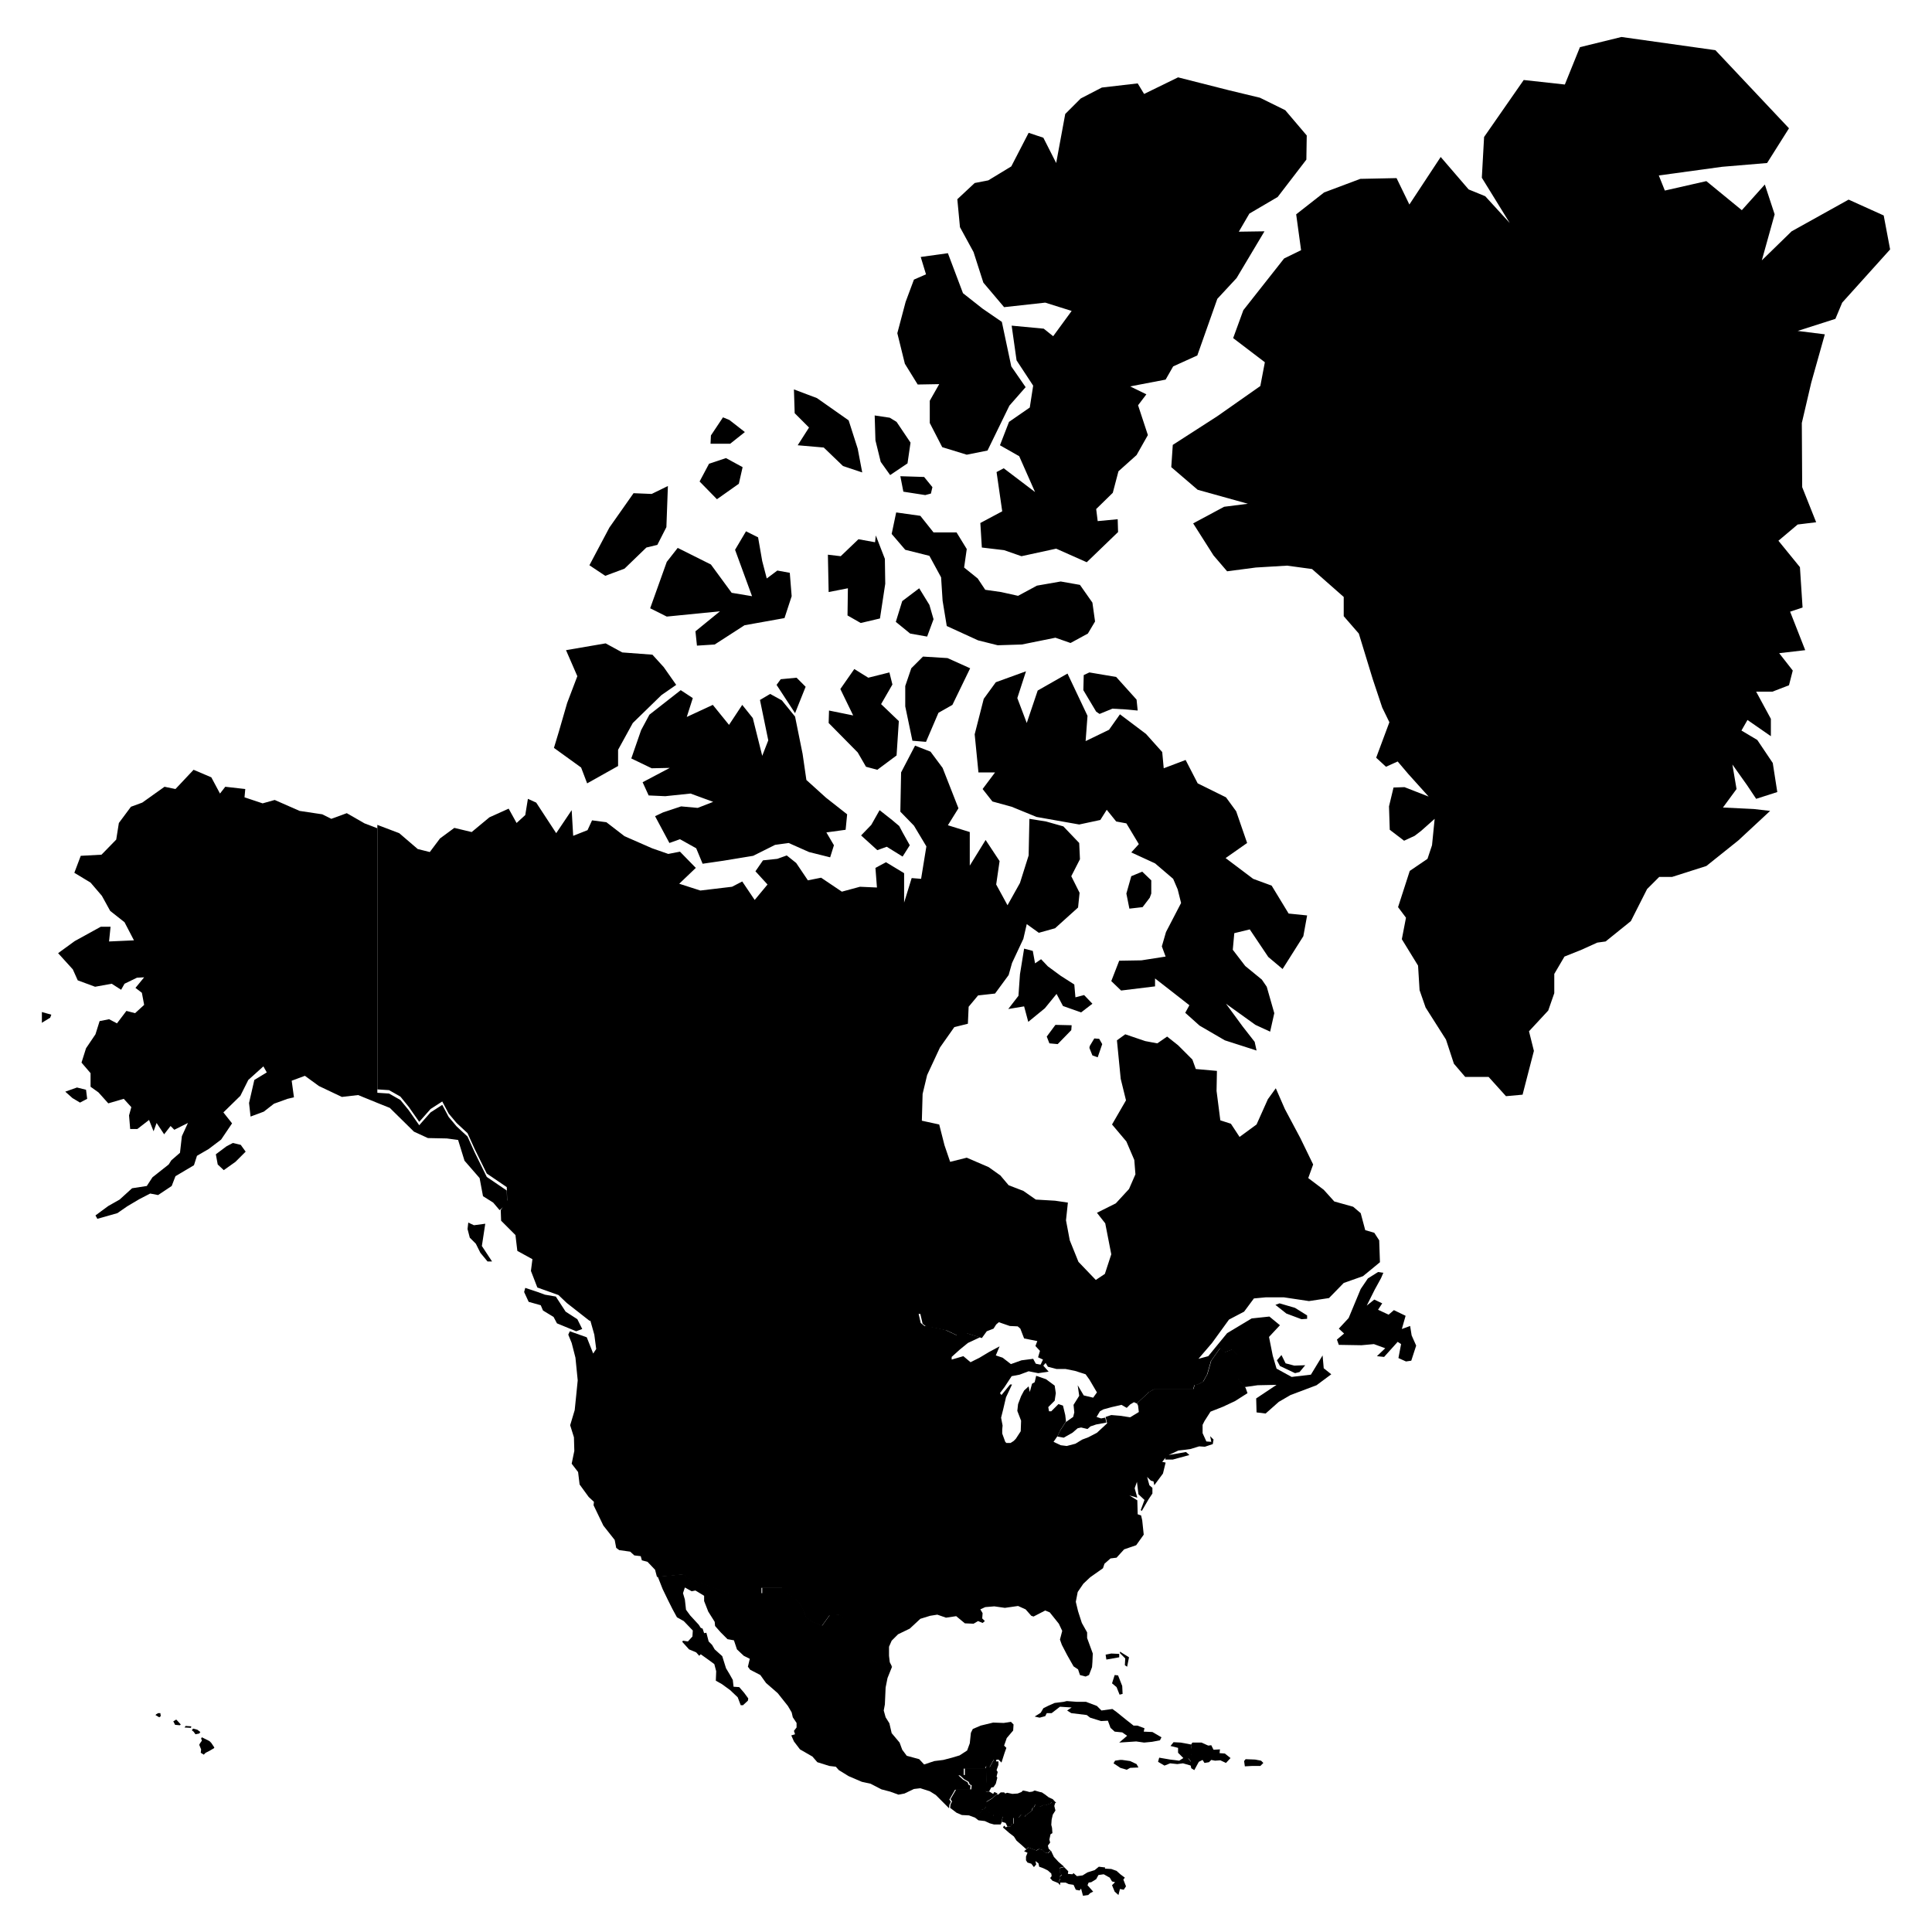 <?xml version="1.0" encoding="utf-8"?>
<!-- Generator: Adobe Illustrator 28.3.0, SVG Export Plug-In . SVG Version: 6.00 Build 0)  -->
<svg version="1.1" xmlns:amcharts="http://amcharts.com/ammap"
	xmlns="http://www.w3.org/2000/svg" xmlns:xlink="http://www.w3.org/1999/xlink" x="0px" y="0px"
	viewBox="0 0 512 512"
	style="enable-background:new 0 0 512 512;" xml:space="preserve">
<defs>

		<amcharts:ammap  bottomLatitude="7.119" leftLongitude="-169.517" projection="mercator" rightLongitude="-12.19" topLatitude="83.647">
		</amcharts:ammap>
</defs>
<g>
	<path id="BS" d="M297.5,448.9l-0.8,0.2l-0.8-2l-1.2-1l0.7-2.2l0.9,0.1l1.1,2.8L297.5,448.9z M296.6,439.2l-3.4,0.6l-0.2-1.3
		l1.5-0.3l2.1,0.1L296.6,439.2z M299.2,439.2l-0.5,2.5l-0.6-0.4l0.1-1.8l-1.4-1.4l0-0.4L299.2,439.2z"/>
	<path id="BZ" d="M261.3,468.6l0-0.5l0.4-0.2l0.6,0.4l1.1-2l0.6,0l0,0.5l0.6,0l0,0.9l-0.5,1.4l0.3,0.5l-0.3,1.2l0.2,0.3l-0.4,1.6
		l-0.6,0.9l-0.6,0.1l-0.6,1.1h-0.9l0.2-3.6L261.3,468.6z"/>
	<path id="CA" d="M232,116.7l-0.2-6.6l4,0.6l1.8,1.1l3.7,5.5l-0.8,5.5l-4.6,3.1l-2.5-3.5L232,116.7z M246.7,130.8l0.4-1.7l-2.2-2.7
		l-6.3-0.2l0.8,4.1l5.8,0.9L246.7,130.8z M287.1,182.9l3.4,5.7l0.9,0.6l3.4-1.4l3.4,0.2l3.3,0.3l-0.3-2.9l-5.4-6l-7.1-1.2l-1.5,0.7
		L287.1,182.9z M214.4,113.3l-3,4.7l6.9,0.6l5.1,4.9l5.1,1.7l-1.2-6.3l-2.4-7.5l-8.4-5.9l-6.1-2.3l0.2,6.3L214.4,113.3z
		 M243.2,101.9l5.7-0.1l-2.5,4.4l0,5.9l3.3,6.4l6.5,2l5.5-1.1l5.8-11.9l4.3-4.9l-3.8-5.5l-2.5-11.8l-5.1-3.5l-5.2-4.1l-4-10.6
		l-7.2,1l1.4,4.6l-3.2,1.4l-2.2,5.9l-2.2,8.3l2,8.1L243.2,101.9z M172.3,161.2l4.4,2.2l14.1-1.4l-6.5,5.3l0.4,3.8l4.7-0.3l7.9-5.1
		l10.6-1.9l1.9-5.8l-0.5-6.2l-3.3-0.6l-2.8,2.1l-1.2-4.6l-1.1-6.3l-3.2-1.6l-2.9,4.9l4.5,12.3l-5.4-0.9l-5.5-7.5l-8.8-4.4l-2.9,3.7
		L172.3,161.2z M197.4,114.5l-4.1-3.2l-1.7-0.7l-3.2,4.8l-0.1,2.2l5.2,0L197.4,114.5z M195.8,128.2l1-4.4l-4.4-2.4l-4.5,1.5
		l-2.5,4.7l4.6,4.7L195.8,128.2z M228.1,165.1l5.1-1.2l1.4-9.2l-0.1-6.6l-2.4-6.2l-0.2,1.8l-4.4-0.8l-4.7,4.5l-3.4-0.4l0.2,9.9
		l5.1-1l-0.1,7.2L228.1,165.1z M224.5,215.8l-5.6-4.4l-5.2-4.7l-1-6.9l-2-9.9l-3.5-4.3l-3.1-1.7l-2.7,1.6l2.2,10.7l-1.6,4.1l-2.5-10
		l-2.8-3.5l-3.5,5.3l-4.3-5.3l-6.9,3.2l1.6-5l-3.2-2.1l-8.3,6.5l-2.2,4.1l-2.6,7.5l5.4,2.6l4.8-0.1l-7.2,3.8l1.6,3.5l4.4,0.2
		l6.7-0.7l6,2.2l-4.1,1.6l-4.4-0.4l-4.8,1.6l-2.1,1l3.8,7.1l2.8-1l4.3,2.4l1.7,4.1l5.5-0.8l7.9-1.3l5.8-2.9l3.6-0.5l5.4,2.4l5.6,1.4
		l1-3.2l-2-3.4l5.1-0.7L224.5,215.8z M233.1,214.7l-2.2,3.9l-2.7,2.8l4.3,3.9l2.5-0.9l4.2,2.6l1.9-3l-1.9-3.4l-0.9-1.7l-1.9-1.6
		L233.1,214.7z M213.5,182l-2.4-2.4l-4.2,0.4l-1.1,1.5l4.9,7.5L213.5,182z M245.4,196.6l3.3-7.7l3.7-2.1l4.7-9.7l-6-2.7l-6.5-0.4
		l-3.1,3.1l-1.6,4.7l0,5.4l1.9,9.1L245.4,196.6z M264.4,171l6.4-0.2l8.9-1.8l4,1.4l4.6-2.5l1.9-3.2l-0.7-5l-3.3-4.7l-5.1-0.9
		l-6.3,1.1l-5,2.7l-4.5-1l-4.2-0.6l-2-3l-3.6-2.9l0.7-4.9l-2.7-4.4l-6.1,0l-3.5-4.4l-6.4-0.9l-1.2,5.7l3.6,4.2l6.4,1.6l3.1,5.7
		l0.4,6.2l1.1,6.7l8.3,3.8L264.4,171z M165.5,150.7l5.8-5.6l2.9-0.7l2.4-4.7l0.4-10.9l-4.3,2.1l-4.8-0.2l-6.4,9.1l-5.3,10l4.2,2.8
		L165.5,150.7z M245.7,168.7l1.7-4.6l-1.1-3.8l-2.7-4.4l-4.5,3.4l-1.7,5.5l3.8,3.1L245.7,168.7z M236.5,181.4l-0.8-3.2l-5.6,1.4
		l-3.7-2.3l-3.7,5.3l3.4,7l-6.4-1.3l-0.1,3.3l7.7,7.8l2.2,3.8l3,0.8l5.1-3.8l0.6-9.1l-4.7-4.5L236.5,181.4z M154.3,352.2l-1.3-2.6
		l-3.1-2l-1.5-2.3l-1.1-1.7l-2.9-0.5l-1.9-0.7l-3.3-1.1l-0.3,1.1l1.2,2.6l3.2,0.9l0.6,1.4l2.8,1.7l0.9,1.7l5.1,2.1L154.3,352.2z
		 M289.5,266l-2.2-2.3l-2.3,0.6l-0.3-3.4l-3.6-2.3l-3.4-2.5l-1.8-1.9l-1.6,1.1l-0.6-3.3l-2.3-0.6l-1.1,6.8l-0.4,5.7l-2.7,3.5
		l4.2-0.7l1.1,4.1l4.4-3.6l3.1-3.8l1.7,3.2l4.8,1.7L289.5,266z M155.6,207.6l8.2-4.6v-4.3l3.9-7.1l7.6-7.4l3.9-2.7l-3.3-4.7l-3-3.3
		l-8-0.6l-4.4-2.4l-10.5,1.8l3,6.9l-2.7,7.1l-2.2,7.6l-1.3,4.3l7.2,5.2L155.6,207.6z M304.7,237.9l0.4-1.1l0-3.5l-2.4-2.3l-2.9,1.2
		l-1.3,4.6l0.8,4l3.5-0.4L304.7,237.9z M331.2,246.3l4.9,7.3l3.8,3.2l5.5-8.7l1-5.5l-4.9-0.5l-4.5-7.4l-4.9-1.8l-7.3-5.5l5.7-4
		l-2.9-8.4l-2.7-3.7l-7.5-3.7l-3.2-6.2l-5.8,2.2l-0.4-4.3l-4.3-4.8l-6.9-5.2l-2.9,4.1l-6.2,3l0.5-6.7l-5.3-11.2l-7.9,4.5l-2.9,8.6
		l-2.5-6.6l2.3-7.1l-8,2.9l-3.2,4.4l-2.4,9.4l1,10.1l4.4,0l-3.3,4.4l2.6,3.3l5.1,1.4l6.6,2.7l11.3,2l5.6-1.2l1.7-2.7l2.5,3.1
		l2.7,0.5l3.3,5.5l-2,2.2l6.3,2.9l4.8,4.1l1.2,2.8l0.9,3.6l-4,7.7l-1.1,3.8l1,2.7l-6.4,1l-5.9,0.1l-2.1,5.4l2.6,2.5l9-1.1l0-2.1
		l4.5,3.5l4.6,3.6l-1.1,2l3.8,3.4l6.7,3.9l8.4,2.7l-0.5-2.3l-3.2-4.1l-4.4-6l7.8,5.6l3.9,1.8l1.1-4.9l-2-7l-1.3-1.9L330,256
		l-3.3-4.3l0.4-4.4L331.2,246.3z M258,66.8l2.6,8.1l5.5,6.5l10.9-1.2l7,2.2l-4.9,6.7l-2.5-2l-8.5-0.8l1.3,9.2l4.4,6.7l-0.9,5.8
		l-5.5,3.8L265,118l5.1,2.9l4.2,9.5l-8.3-6.3l-1.9,1l1.5,10.4l-5.8,3.1l0.4,6.5l5.9,0.7l4.6,1.6l9.2-2l8.1,3.6l8.3-8l-0.1-3.4
		l-5.3,0.5l-0.4-3.2l4.4-4.3l1.5-5.7l4.8-4.3l3-5.3l-2.6-7.9l2.2-2.9l-4.3-2.1l9.4-1.8l2-3.5l6.4-2.9l5.3-15l5.1-5.5l7.4-12.4
		l-6.8,0.1l2.8-4.8l7.5-4.4l7.6-9.9l0.1-6.4l-5.7-6.7l-6.7-3.3l-8.3-2l-6.7-1.7l-6.7-1.7l-9,4.4l-1.7-2.8l-9.5,1.1l-5.6,2.9
		l-4.1,4.1l-2.4,13l-3.4-6.7l-3.9-1.3l-4.6,8.9l-6.1,3.7l-3.6,0.7l-4.6,4.3l0.7,7.4L258,66.8z M340.7,361.3l-1.1-2.2l-1.2,1.4
		l0.8,1.5l4,1.9l1.2-0.3l1.5-1.8l-2.9,0.1L340.7,361.3z M277.4,274.7l0.7,1.8l2.2,0.2l3.6-3.7l0.1-1.3l-4.3-0.1L277.4,274.7z
		 M346.4,348.6l-3.2-2l-4.1-1.2l-1.1,0.4l2.9,2.3l4,1.5l1.5-0.1L346.4,348.6z M374.1,353.9l-0.4-2.5l-2.2,0.8l1-3.5l-3.1-1.5
		l-1.4,1.2l-2.8-1.3l1.1-1.7l-2.1-1l-2,1.6l2.1-4.2l1.7-3.1l0.6-1.4l-1.4-0.2l-2.7,1.7l-1.9,2.8l-3.2,7.7l-2.6,2.8l1.4,1.3l-1.9,1.6
		l0.5,1.4l6,0.1l3.3-0.3l3,1.1l-2.2,2.1l1.9,0.2l3.6-4l0.9,0.6l-0.7,3.7l2,0.9l1.4-0.2l1.3-4L374.1,353.9z M350.5,359.2l-3.1,5.1
		l-5.1,0.6l-4-2.2l-1-3.4l-1-5l2.9-3.1l-2.8-2.3l-4.7,0.5l-6.5,3.9l-5,6.1l-2.6,0.7l3.6-4.2l4.5-6.2l4-2.1l2.6-3.5l3.2-0.3l4.7,0
		l6.7,1l5.3-0.8l3.9-4l5.1-1.8l2.2-1.8l2.3-1.9l-0.2-5.8l-1.3-2l-2.4-0.7l-1.2-4.5l-2-1.7l-5-1.4l-2.8-3.1l-4.1-3.1l1.3-3.6l-3.4-7
		l-4.1-7.7l-2.4-5.5l-2.1,2.9l-3,6.7l-4.5,3.3l-2.3-3.5l-2.8-0.9l-1-7.8l0.1-5.3l-5.6-0.5l-0.9-2.5l-3.8-3.8l-2.9-2.3l-2.6,1.8
		l-3.2-0.6l-5.3-1.8l-2.2,1.6l1,10.2l1.4,5.7l-3.7,6.4l3.8,4.5l2.1,4.9l0.3,3.8l-1.7,3.9l-3.5,3.8l-5,2.5l2.2,2.8l1.6,8.2l-1.7,5.2
		l-2.4,1.6l-4.6-4.8l-2.3-5.7l-1-5.3l0.5-4.7l-3.4-0.5l-5.1-0.3l-3.3-2.3l-3.9-1.5l-2.2-2.6l-3.1-2.2l-5.8-2.5l-4.4,1.1l-1.5-4.4
		l-1.4-5.5l-4.6-1l0.2-7.1l1.2-5l3.4-7.3l3.8-5.4l3.6-0.9l0.2-4.5l2.5-3l4.5-0.5l3.6-4.9l0.9-3.2l3-6.4l0.9-3.9l3.2,2.3l4.3-1.2
		l6.1-5.5l0.4-3.9l-2.2-4.4l2.3-4.5l-0.2-4.3l-4.2-4.4l-4.6-1.3l-4.4-0.7l-0.2,9.7l-2.3,7.3l-3.3,5.9l-3-5.5l0.9-6.2l-3.7-5.6
		l-4.2,6.8l0-8.9l-5.8-1.8l2.8-4.5l-4.2-10.7l-3.2-4.3l-4.1-1.6l-3.7,7.1l-0.2,10.4l3.6,3.7l3.3,5.5l-1.4,8.6l-2.5-0.2l-2,6.5l0-7.8
		l-4.8-2.9l-2.8,1.5l0.4,5.2l-4.5-0.2l-4.8,1.3l-5.5-3.7l-3.5,0.7l-3.1-4.6l-2.5-2l-2.5,0.9l-3.8,0.4l-2,2.9l3.2,3.5l-3.4,4.1
		l-3.3-4.9l-2.7,1.4l-8.4,1l-5.6-1.8l4.4-4.2l-4.2-4.3l-3.1,0.6l-4.3-1.5l-7.3-3.2l-4.8-3.7l-3.8-0.5l-1.2,2.6l-3.8,1.5l-0.4-6.8
		l-4.1,6.1l-5.3-8.1l-2.2-1l-0.7,4.3l-2.3,2.1l-2.1-3.8l-5.1,2.3l-4.7,3.9l-4.6-1.1l-3.8,2.8l-2.7,3.6l-3.2-0.8l-4.9-4.2l-5.8-2.2
		l0,30.7l0,39.4l3.1,0.2l3,1.7l2.2,2.7l2.8,4l3-3.4l3.1-2l1.7,3.2l2.1,2.5l2.9,2.7l1.9,4.2l3.2,6.5l5.3,3.6l0.1,3.5l-1.7,2.6
		l0.1,2.8l3.8,3.8l0.5,4.2l4,2.2l-0.4,3.1l1.7,4.4l5.6,2l2.2,2.1l6,4.7l0.4,0h8.8h9.2h3.1h9.5h9.2h9.3h9.4h10.6h10.7h6.4l0-1.8
		l1.1,0l0.6,2.6l1,0.8l2.2,0.3l3.2,0.7l3,1.4l2.5-0.6l3.8,1.2l1.3-1.8l1.8-0.7l0.7-1.1l0.7-0.6l2.9,1l2.1,0.1l0.7,0.6l1,2.6l3.5,0.7
		l-0.5,1.3l1.2,1.3l-0.5,1.7l1.3,0.6l-0.7,1.5l0.8,0.1l0.6-0.7l0.6,1l2.3,0.6l2.4,0l2.5,0.5l2.8,0.9l1,1.4l2,3.4l-1,1.4l-2.5-0.6
		l-1.6-2.7l0.4,2.8l-1.5,2.4l0.2,2l-0.3,1.2l-2,1.4l-1.5,2.3l-0.7,1.5l1.7,0.3l2.3-1.3l1.4-1.2l0.9-0.2l1.7,0.4l0.8-0.7l1.5-0.5
		l2.7-0.5l0,0l0,0l-0.3-1.3l-0.1,0l-1,0.2l-1.2-0.4l0.9-1.5l0.9-0.5l2.2-0.6l2.6-0.6l1.4,0.8l0.9-0.9l1-0.6l0.7,0.3l0,0.1l3.2-3
		l1.4-0.8l4.7,0h5.7l0.3-1.1l1-0.2l1.3-0.7l1.1-2l1-3.5l2.4-3.4l1,1.2l2.1-0.8l1.4,1.3v6.1l2,2.5l3.5-0.5l5-0.1l-5.4,3.6l0.1,3.7
		l2.4,0.3l3.5-3.1l3.1-1.8l6.9-2.6l3.9-2.9l-2-1.6L350.5,359.2z M290.9,280.2l1.2-3.5l-0.8-1.4l-1.3-0.1l-1.2,2l-0.1,0.5l0.8,2
		L290.9,280.2z M132.4,320.7L132.4,320.7l1.7-2.6L132.4,320.7z"/>
	<path id="CR" d="M280.6,499.1l-1.7-0.7l-0.6-0.7l0.4-0.5l-0.1-0.7l-0.9-0.8l-1.2-0.6l-1.1-0.4l-0.2-0.9l-0.8-0.6l0.2,0.9l-0.6,0.7
		l-0.7-0.9l-1-0.3l-0.4-0.6l0-1l0.4-1l-0.9-0.4l0.7-0.6l0.5-0.4l2.1,0.8l0.7-0.4l1,0.3l0.5,0.6l0.9,0.2l0.7-0.7l0.8,1.7l1.2,1.3
		l1.5,1.3l-1.2,0.3l0,1.3l0.6,0.5l-0.5,0.4l0.1,0.6l-0.3,0.6L280.6,499.1z"/>
	<path id="CU" d="M282.7,450.8l2.7,0.2l2.4,0l2.9,1.1l1.2,1.2l2.9-0.4l1.1,0.8l2.6,2.1l1.9,1.5l1,0l1.9,0.7l-0.2,0.9l2.3,0.1
		l2.4,1.4l-0.4,0.8l-2.1,0.4l-2.1,0.2l-2.1-0.3l-4.5,0.3l2.1-1.8l-1.3-0.9l-2-0.2l-1.1-1l-0.7-1.9l-1.8,0.1l-2.9-0.9l-0.9-0.7
		l-4.1-0.5l-1.1-0.7l1.2-0.8l-3.1-0.2l-2.2,1.7l-1.3,0l-0.4,0.8l-1.5,0.4l-1.3-0.3l1.6-1l0.7-1.2l1.4-0.7l1.6-0.7l2.4-0.3
		L282.7,450.8z"/>
	<path id="DO" d="M315.6,462.4l0.4-0.6l2.4,0l1.8,0.8l0.8-0.1l0.6,1.2l1.7-0.1l-0.1,1l1.4,0.1l1.5,1.2l-1.2,1.3l-1.5-0.7l-1.4,0.1
		l-1-0.2l-0.6,0.6l-1.2,0.2l-0.5-0.8l-1,0.5l-1.2,2.2l-0.8-0.5l-0.2-0.9l0.1-0.9l-0.8-1l0.8-0.6l0.2-1.3L315.6,462.4z"/>
	<path id="GL" d="M393.3,36.3l10.5-15.1l10.9,1.2l4-9.9l11-2.7l24.9,3.5l19.5,20.7l-5.8,9.2l-11.9,1l-16.8,2.3l1.6,4l11-2.5l9.4,7.7
		l6.1-6.8l2.6,7.9L466.9,69l7.9-7.7l15.1-8.4l9.3,4.2l1.7,9l-12.7,14.1l-1.8,4.3l-10,3.2l7.2,0.9l-3.6,12.8l-2.5,10.7l0.1,17
		l3.7,9.3l-4.9,0.6l-5.1,4.3l5.7,7l0.7,10.7l-3.3,1.1l4,10.2l-6.9,0.8l3.6,4.6l-1,3.9l-4.4,1.7l-4.3,0l3.9,7.2l0,4.6l-6.2-4.3
		l-1.6,2.8l4.2,2.5l4.1,6.1l1.2,7.7l-5.6,1.8l-2.4-3.6l-3.9-5.5l1.1,6.5l-3.6,4.9l8.2,0.4l4.3,0.5l-8.4,7.8l-8.5,6.8l-9.1,2.9
		l-3.4,0l-3.2,3.2l-4.3,8.5l-6.7,5.4l-2.2,0.3l-4.2,1.9l-4.5,1.8l-2.7,4.6l0,5.1l-1.6,4.6l-5.1,5.5l1.3,5.2l-1.4,5.4l-1.6,6.2
		l-4.4,0.4l-4.6-5.1l-6.2,0l-3-3.5l-2.1-6.4l-5.4-8.5l-1.6-4.6l-0.4-6.5l-4.3-7l1.1-5.7l-2.1-2.8l3.1-9.6l4.7-3.2l1.2-3.6l0.7-7
		l-3.6,3.2l-1.7,1.3l-2.8,1.3l-3.8-2.9l-0.2-6.2l1.2-5l2.9-0.1l6.4,2.5l-5.4-6l-2.8-3.3l-3.1,1.4l-2.6-2.4l3.5-9.4l-1.9-3.9
		l-2.5-7.5l-3.7-12.1l-4-4.6l0-5.1l-8.4-7.4l-6.6-0.9l-8.3,0.5l-7.6,1l-3.6-4.2l-5.4-8.5l8.2-4.4l6.3-0.8l-13.3-3.7l-7-6l0.4-5.9
		l11.8-7.6l11.4-8l1.2-6.3l-8.4-6.4l2.7-7.4l10.8-13.7l4.5-2.2l-1.3-9.5l7.4-5.8l9.6-3.6l9.6-0.2l3.4,7l8.3-12.6l7.4,8.6l4.4,1.8
		l6.5,7.1l-7.4-12L393.3,36.3z"/>
	<path id="GT" d="M258.4,481.7l-1.6-0.6l-1.9-0.1l-1.4-0.6l-1.7-1.3l0.1-0.9l0.4-0.8l-0.4-0.6l1.5-2.6l4,0l0.1-1.1l-0.5-0.2
		l-0.3-0.7l-1.2-0.7l-1.2-1.1h1.4v-1.8h2.9l2.9,0l0,2.6l-0.2,3.6h0.9l1,0.6l0.3-0.5l0.9,0.4l-1.4,1.2l-1.5,0.9l-0.2,0.6l0.2,0.6
		l-0.6,0.8l-0.7,0.2l0.2,0.4l-0.6,0.4l-1.1,0.8L258.4,481.7z"/>
	<path id="HN" d="M267,484.1l-0.5-1l-1-0.3l0.2-1.3l-0.4-0.3l-0.6-0.2l-1.4,0.4l-0.1-0.4l-0.9-0.5l-0.7-0.6l-0.9-0.3l0.6-0.8
		l-0.2-0.6l0.2-0.6l1.5-0.9l1.4-1.2l0.3,0.1l0.7-0.6l0.9,0l0.3,0.3l0.5-0.2l1.4,0.3l1.4-0.1l1-0.4l0.4-0.4l1,0.2l0.7,0.2l0.8-0.1
		l0.6-0.3l1.4,0.4l0.5,0.1l0.9,0.6l0.9,0.7l1.1,0.5l0.8,0.9l-1.1-0.1l-0.4,0.4l-1.1,0.4h-0.8l-0.7,0.4l-0.6-0.1l-0.5-0.5l-0.3,0.1
		l-0.4,0.8l-0.3,0l-0.1,0.7l-1.1,0.9l-0.6,0.4l-0.3,0.4l-0.9-0.6l-0.7,0.8l-0.7,0l-0.7,0.1l0.1,1.6l-0.5,0L268,484L267,484.1z"/>
	<path id="HT" d="M311,461.7l1.9,0.1l2.7,0.5l0.3,1.8l-0.2,1.3l-0.8,0.6l0.8,1l-0.1,0.9l-2.1-0.6l-1.5,0.2l-1.9-0.2l-1.5,0.6l-1.7-1
		l0.3-1.1l2.9,0.5l2.4,0.3l1.1-0.7l-1.4-1.4l0-1.3l-2-0.5L311,461.7z"/>
	<path id="JM" d="M297.4,466.4l2.1,0.3l1.7,0.8l0.5,0.9l-2.2,0.1l-0.9,0.5l-1.7-0.5l-1.8-1.2l0.4-0.7l1.3-0.2L297.4,466.4z"/>
	<path id="MX" d="M236.4,441.7l-1.2,3l-0.5,2.5l-0.2,4.5l-0.3,1.6l0.5,1.8l1,1.6l0.6,2.6l2.1,2.5l0.7,1.9l1.2,1.6l3.3,0.9l1.3,1.4
		l2.7-0.9l2.4-0.3l2.3-0.6l2-0.6l2-1.3l0.7-1.9l0.3-2.8l0.5-1l2.1-0.9l3.3-0.8l2.8,0.1l1.9-0.3l0.7,0.7l-0.1,1.6l-1.7,2l-0.7,2
		l0.6,0.6l-0.5,1.4l-0.8,2.5l-0.8-0.8l-0.7,0.1l-0.6,0l-1.1,2l-0.6-0.4l-0.4,0.2l0,0.5l-2.9,0h-2.9v1.8h-1.4l1.2,1.1l1.2,0.7
		l0.3,0.7l0.5,0.2l-0.1,1.1l-4,0l-1.5,2.6l0.4,0.6l-0.4,0.8l-0.1,0.9l-3.5-3.5l-1.6-1l-2.5-0.8l-1.7,0.2l-2.5,1.2l-1.6,0.3l-2.2-0.8
		l-2.3-0.6l-2.9-1.5l-2.3-0.5l-3.5-1.5l-2.6-1.6l-0.8-0.9l-1.7-0.2l-3.2-1l-1.3-1.5l-3.3-1.9l-1.6-2.1l-0.7-1.6l1-0.3l-0.3-0.9
		l0.7-0.9l0-1.2l-1-1.5l-0.3-1.3l-1-1.7l-2.7-3.4l-3.1-2.7l-1.5-2.1l-2.7-1.4l-0.6-0.8l0.5-2.1l-1.6-0.8l-1.8-1.7l-0.8-2.4l-1.7-0.3
		l-1.8-1.8l-1.5-1.7l-0.1-1.1l-1.7-2.7l-1.1-2.8l0-1.4l-2.3-1.4l-1,0.2l-1.8-1l-0.5,1.5l0.5,1.7l0.3,2.7l1.1,1.5l2.3,2.5l0.5,0.8
		l0.5,0.2l0.4,1.2l0.6-0.1l0.6,2.3l0.9,0.9l0.7,1.2l2,1.8l1,3.2l0.9,1.5l0.9,1.6l0.2,1.8l1.5,0.1l1.3,1.5l1.1,1.5l-0.1,0.6l-1.3,1.2
		l-0.6,0l-0.8-2.1l-2-1.9l-2.2-1.6l-1.6-0.9l0.1-2.5l-0.5-1.9l-1.5-1.1l-2.1-1.5l-0.4,0.4l-0.8-0.9l-1.9-0.8l-1.8-2l0.2-0.3l1.3,0.2
		l1.2-1.3l0.1-1.6l-2.4-2.5l-1.8-1l-1.2-2.2l-1.2-2.4l-1.4-2.9l-1.3-3.3l3.5-0.3l4-0.4l-0.3,0.7l4.7,1.8l7.1,2.6l6.2,0h2.5v-1.5h5.4
		l1.1,1.3l1.6,1.1l1.8,1.6l1,1.9l0.8,2l1.6,1.1l2.6,1.1l2-2.8l2.6-0.1l2.2,1.4l1.6,2.4l1.1,2.1l1.8,2l0.7,2.4l0.9,1.6l2.4,1.1
		l2.2,0.8L236.4,441.7z"/>
	<path id="NI" d="M272,490.1l-1.1-1l-1.5-1.3l-0.7-1.1l-1.3-1l-1.6-1.4l0.3-0.5l0.5,0.5l0.2-0.2l1-0.1l0.4-0.7l0.5,0l-0.1-1.6
		l0.7-0.1l0.7,0l0.7-0.8l0.9,0.6l0.3-0.4l0.6-0.4l1.1-0.9l0.1-0.7l0.3,0l0.4-0.8l0.3-0.1l0.5,0.5l0.6,0.1l0.7-0.4h0.8l1.1-0.4
		l0.4-0.4l1.1,0.1l-0.3,0.3l-0.2,0.7l0.3,1.2l-0.7,1.1l-0.3,1.3l-0.1,1.4l0.2,0.8l0.1,1.4l-0.5,0.3l-0.3,1.4l0.2,0.8l-0.6,0.8
		l0.2,0.8l0.5,0.5l-0.7,0.7l-0.9-0.2l-0.5-0.6l-1-0.3l-0.7,0.4l-2.1-0.8L272,490.1z"/>
	<path id="PA" d="M296.4,502.2l-1-0.9l-0.7-1.7l0.8-0.8l-0.8-0.2l-0.6-1l-1.6-0.9l-1.4,0.2l-0.6,1.1l-1.3,0.8l-0.7,0.1l-0.3,0.7
		l1.5,1.7l-0.8,0.4l-0.5,0.5l-1.4,0.2l-0.5-1.9l-0.4,0.5l-1-0.2l-0.6-1.3l-1.3-0.2l-0.8-0.4H281l-0.1,0.7l-0.4-0.5l0.2-0.6l0.3-0.6
		l-0.1-0.6l0.5-0.4l-0.6-0.5l0-1.3l1.2-0.3l1.1,1.1l-0.1,0.7l1.2,0.1l0.3-0.3l0.9,0.8l1.5-0.2l1.3-0.8l1.9-0.6l1.1-0.9l1.7,0.2
		l-0.1,0.3l1.7,0.1l1.4,0.5l1,0.9l1.2,0.9l-0.4,0.5l0.7,1.8l-0.6,0.9l-1-0.2L296.4,502.2z"/>
	<path id="PR" d="M332.6,466.3l1.6,0.3l0.6,0.6l-0.8,0.8l-2.3,0l-1.8,0.1l-0.2-1.4l0.4-0.5L332.6,466.3z"/>
	<path id="SV" d="M265.5,482.8l-0.3,0.7l-1.8,0l-1.1-0.3l-1.3-0.6l-1.7-0.2l-0.9-0.7l0.1-0.5l1.1-0.8l0.6-0.4l-0.2-0.4l0.7-0.2
		l0.9,0.3l0.7,0.6l0.9,0.5l0.1,0.4l1.4-0.4l0.6,0.2l0.4,0.3L265.5,482.8z"/>
	<path id="US" d="M132.4,320.7L132.4,320.7l-1.7-2l-2.7-1.7l-0.9-4.8l-4-4.6l-1.7-5.5l-3-0.4l-5-0.1l-3.7-1.7l-6.4-6.3l-3-1.2
		l-5.4-2.2l-4.3,0.5l-6.1-2.9l-3.7-2.7l-3.5,1.3l0.6,4.4l-1.7,0.4l-3.6,1.3l-2.7,2.1l-3.5,1.3l-0.4-3.6l1.4-6.1l3.3-2l-0.9-1.6
		l-4,3.6l-2.1,4.2l-4.5,4.4l2.3,2.9l-2.9,4.3l-3.3,2.5l-3.1,1.8l-0.8,2.5l-4.9,2.9l-1,2.6l-3.6,2.4l-2.1-0.4l-2.9,1.5l-3.2,1.9
		l-2.6,1.8l-5.3,1.5l-0.5-0.9l3.4-2.5l3-1.7l3.3-3l3.9-0.6l1.5-2.3l4.3-3.4l0.7-1.1l2.3-2l0.5-4.4l1.6-3.5l-3.6,1.8l-1-1l-1.7,2.2
		l-2-3l-0.8,2.2l-1.2-3l-3.1,2.4h-1.9l-0.3-3.6l0.6-2.2l-2-2.2l-4.1,1.2l-2.6-2.9l-2.1-1.5l0-3.6l-2.4-2.8l1.2-3.8l2.5-3.7l1.1-3.5
		l2.5-0.5l2.1,1.1l2.5-3.3l2.3,0.6l2.4-2.2l-0.6-3.2l-1.7-1.3l2.3-2.8l-1.9,0.1l-3.3,1.6l-0.9,1.6l-2.5-1.6l-4.4,0.8l-4.6-1.7
		l-1.3-2.9l-3.9-4.3l4.4-3.2l6.9-3.8h2.6l-0.4,3.9l6.6-0.3l-2.5-4.8l-3.8-3l-2.2-4l-3-3.5l-4.3-2.6l1.7-4.5l5.5-0.3l3.9-4l0.7-4.4
		l3.2-4.3l3-1.1l5.9-4.2l2.9,0.6l4.8-5.1l4.7,2l2.3,4.3l1.4-1.8l5.3,0.6l-0.2,2.2l4.8,1.6l3.2-0.9l6.6,2.9l6,0.9l2.4,1.2l4.1-1.5
		l4.7,2.7l3.4,1.3l0,30.7l0,39.4l3.1,0.2l3,1.7l2.2,2.7l2.8,4l3-3.4l3.1-2l1.7,3.2l2.1,2.5l2.9,2.7l1.9,4.2l3.2,6.5l5.3,3.6l0.1,3.5
		L132.4,320.7z M327.9,358.9l-1.4-1.3l-2.1,0.8l-1-1.2l-2.4,3.4l-1,3.5l-1.1,2l-1.3,0.7l-1,0.2l-0.3,1.1h-5.7l-4.7,0l-1.4,0.8
		l-3.2,3l0.3,0.6l0.2,1.7l-2.3,1.4l-2.6-0.4l-2.4-0.2l-1.5,0.5l0.3,1.3l0,0l0.1,0.4l-2.7,2.5l-2.3,1.2l-1.6,0.6l-1.8,1.1l-2.3,0.6
		l-1.6-0.2l-1.9-0.9l1.1-1.6l0.7-1.5l1.5-2.3l-0.2-1.7l-0.6-2.5l-1.2-0.4l-1.9,1.9l-0.6,0l-0.2-1.1l1.7-1.7l0.3-2l-0.3-2l-2.3-1.7
		l-2.6-0.9l-0.4,1.7l-0.7,0.4l-0.6,2.2l-0.3-1.5l-1.2,1.1l-0.8,1.5l-0.8,2.1l-0.2,1.8l1,2.6l-0.1,2.8l-1.3,2l-0.6,0.6l-0.8,0.5
		l-1.1,0l-0.3-0.3l-0.8-2.2l0-1.1l0.1-1l-0.4-2.1l0.6-2.4l0.7-3l1.6-3.4l-0.5,0l-2.3,2.8l-0.4-0.5l1.2-1.6l1.9-2.9l2.1-0.4l2.4-0.9
		l2.5,0.5l0.1,0l2.7-0.4l-1.6-1.8l-0.8-0.1l-1-0.2l-0.7-1.3l-3.1,0.4l-2.8,1l-2.2-1.7l-1.8-0.6l1-2.4l-2.8,1.5l-2.5,1.5l-2.4,1.2
		l-1.9-1.6l-3.1,0.9l0-0.7l2.1-1.9l2.2-1.8l3.2-1.5l-3.8-1.2l-2.5,0.6l-3-1.4l-3.2-0.7l-2.2-0.3l-1-0.8l-0.6-2.6l-1.1,0l0,1.8h-6.4
		h-10.7h-10.6h-9.4h-9.3H187h-9.5h-3.1h-9.2h-8.8l1.1,3.9l0.5,3.8l-0.8,1.2l-1.7-4.3l-4.5-1.6l-0.4,0.9l0.9,2.2l1,3.9l0.6,6l-0.4,4
		l-0.4,3.9l-1.2,4l1,3.2l0.1,3.6l-0.7,3.4l1.7,2.2l0.4,3.3l2.4,3.3l1.4,1.3l-0.1,0.9l2.6,5.4l3,3.8l0.4,2.1l0.8,0.6l2.9,0.4l1.1,1
		l1.7,0.2l0.3,1.1l1.5,0.4l2,2.1l0.5,1.9l3.5-0.3l4-0.4l-0.3,0.7l4.7,1.8l7.1,2.6l6.2,0h2.5l0-1.5h5.4l1.1,1.3l1.6,1.1l1.9,1.6
		l1,1.9l0.8,2l1.6,1.1l2.6,1.1l2-2.8l2.5-0.1l2.2,1.4l1.6,2.4l1.1,2.1l1.8,2l0.7,2.4l0.9,1.6l2.4,1.1l2.2,0.8l1.2-0.1l-0.6-1.2
		l-0.2-1.7l0-2.4l0.7-1.6l1.7-1.7l3.1-1.5l2.8-2.6l2.6-0.8l1.9-0.3l2.3,0.8l2.7-0.4l2.3,1.9l2.3,0.1l1.2-0.7l1.2,0.5l0.6-0.5
		l-0.7-0.7l0.1-1.4l-0.6-1l1.3-0.6l2.4-0.2l2.8,0.4l3.5-0.5l2,0.9l1.5,1.7l0.6,0.2l3.1-1.6l1.2,0.5l2.4,3l0.9,1.9l-0.6,2.3l0.5,1.4
		l1.4,2.7l1.7,3l1.2,0.8l0.5,1.5l1.5,0.4l0.9-0.4l0.8-2.1l0.1-1.3l0.1-2.3l-1.5-4.1l0-1.5l-1.4-2.5l-1-3.1l-0.6-2.5l0.5-2.6l1.5-2.2
		l1.8-1.7l3.4-2.4l0.4-1.2l1.6-1.4l1.6-0.2l2-2.2l3.2-1.1l2-2.8l-0.4-3.8l-0.3-1.3l-0.9-0.3l-0.1-3.7l-2.1-1.3l2.1,0.6l-0.7-2.5
		l0.6-1.7l0.4,3.3l1.6,1.5l-1,2.7l0.3,0.2l1.8-3.1l1-1.5l0-1.5l-0.8-0.7l-0.6-2.2l1,1l0.7,0.2l0.2,1l2.3-3.1l0.7-2.9l-0.9-0.2
		l0.9-1.1l-0.1,0.5l2,0l4.4-1.2l-0.9-0.8l-4.6,0.8l2.6-1.2l1.8-0.2l1.4-0.2l2.3-0.7l1.5,0.1l2.1-0.7l0.2-1.2l-0.9-0.9l0.3,1.5
		l-1.3-0.1l-1-2.2l0-2.2l0.5-1l1.6-2.5l3.3-1.3l3.2-1.5l3.3-2.1l-0.5-1.4l-2-2.5L327.9,358.9z M61.7,302.9l-1.7,0.9l-2.8,2.1
		l0.5,2.7l1.6,1.5l3.1-2.2l2.7-2.7l-1.3-1.8L61.7,302.9z M11,271.1l2.3-1.4l0.3-0.8l-2.5-0.7V271.1z M20.4,288.2l-3.1,1.1l1.9,1.7
		l2,1.2l1.9-1l-0.3-2.4L20.4,288.2z M128.6,324.3l-3,0.4l-1.5-0.7l-0.2,1.7l0.6,2.3l1.6,1.6l1.2,2.4l1.9,2.3l1.2,0l-2.7-4.1
		L128.6,324.3z M52.3,458.4l-1.1-0.3l-0.3,0.3l0,0.2l0.4,0.3l0.5,0.7l1-0.2l0.3-0.4L52.3,458.4z M48.9,457.8l1.7,0.1l0.1-0.4
		l-1.5-0.1L48.9,457.8z M55.5,461.4l-0.6-0.3l-1.2-0.6l-0.2-0.1l-0.2,0.3l0.2,0.6L53,462l-0.2,0.4l0.5,1.2l-0.1,0.9L54,465l0.5-0.5
		l1-0.5l1.2-0.7l0.1-0.2l-0.8-1.2L55.5,461.4z M46.7,455.7l-0.8,0.5l0.1,0.1l0.4,0.8l1.1,0.1l0.2,0l0.2-0.2L47,456L46.7,455.7z
		 M41.9,454l-0.5,0.3l-0.2,0.2l1,0.6l0.4-0.3l-0.1-0.8L41.9,454z"/>
</g>
</svg>